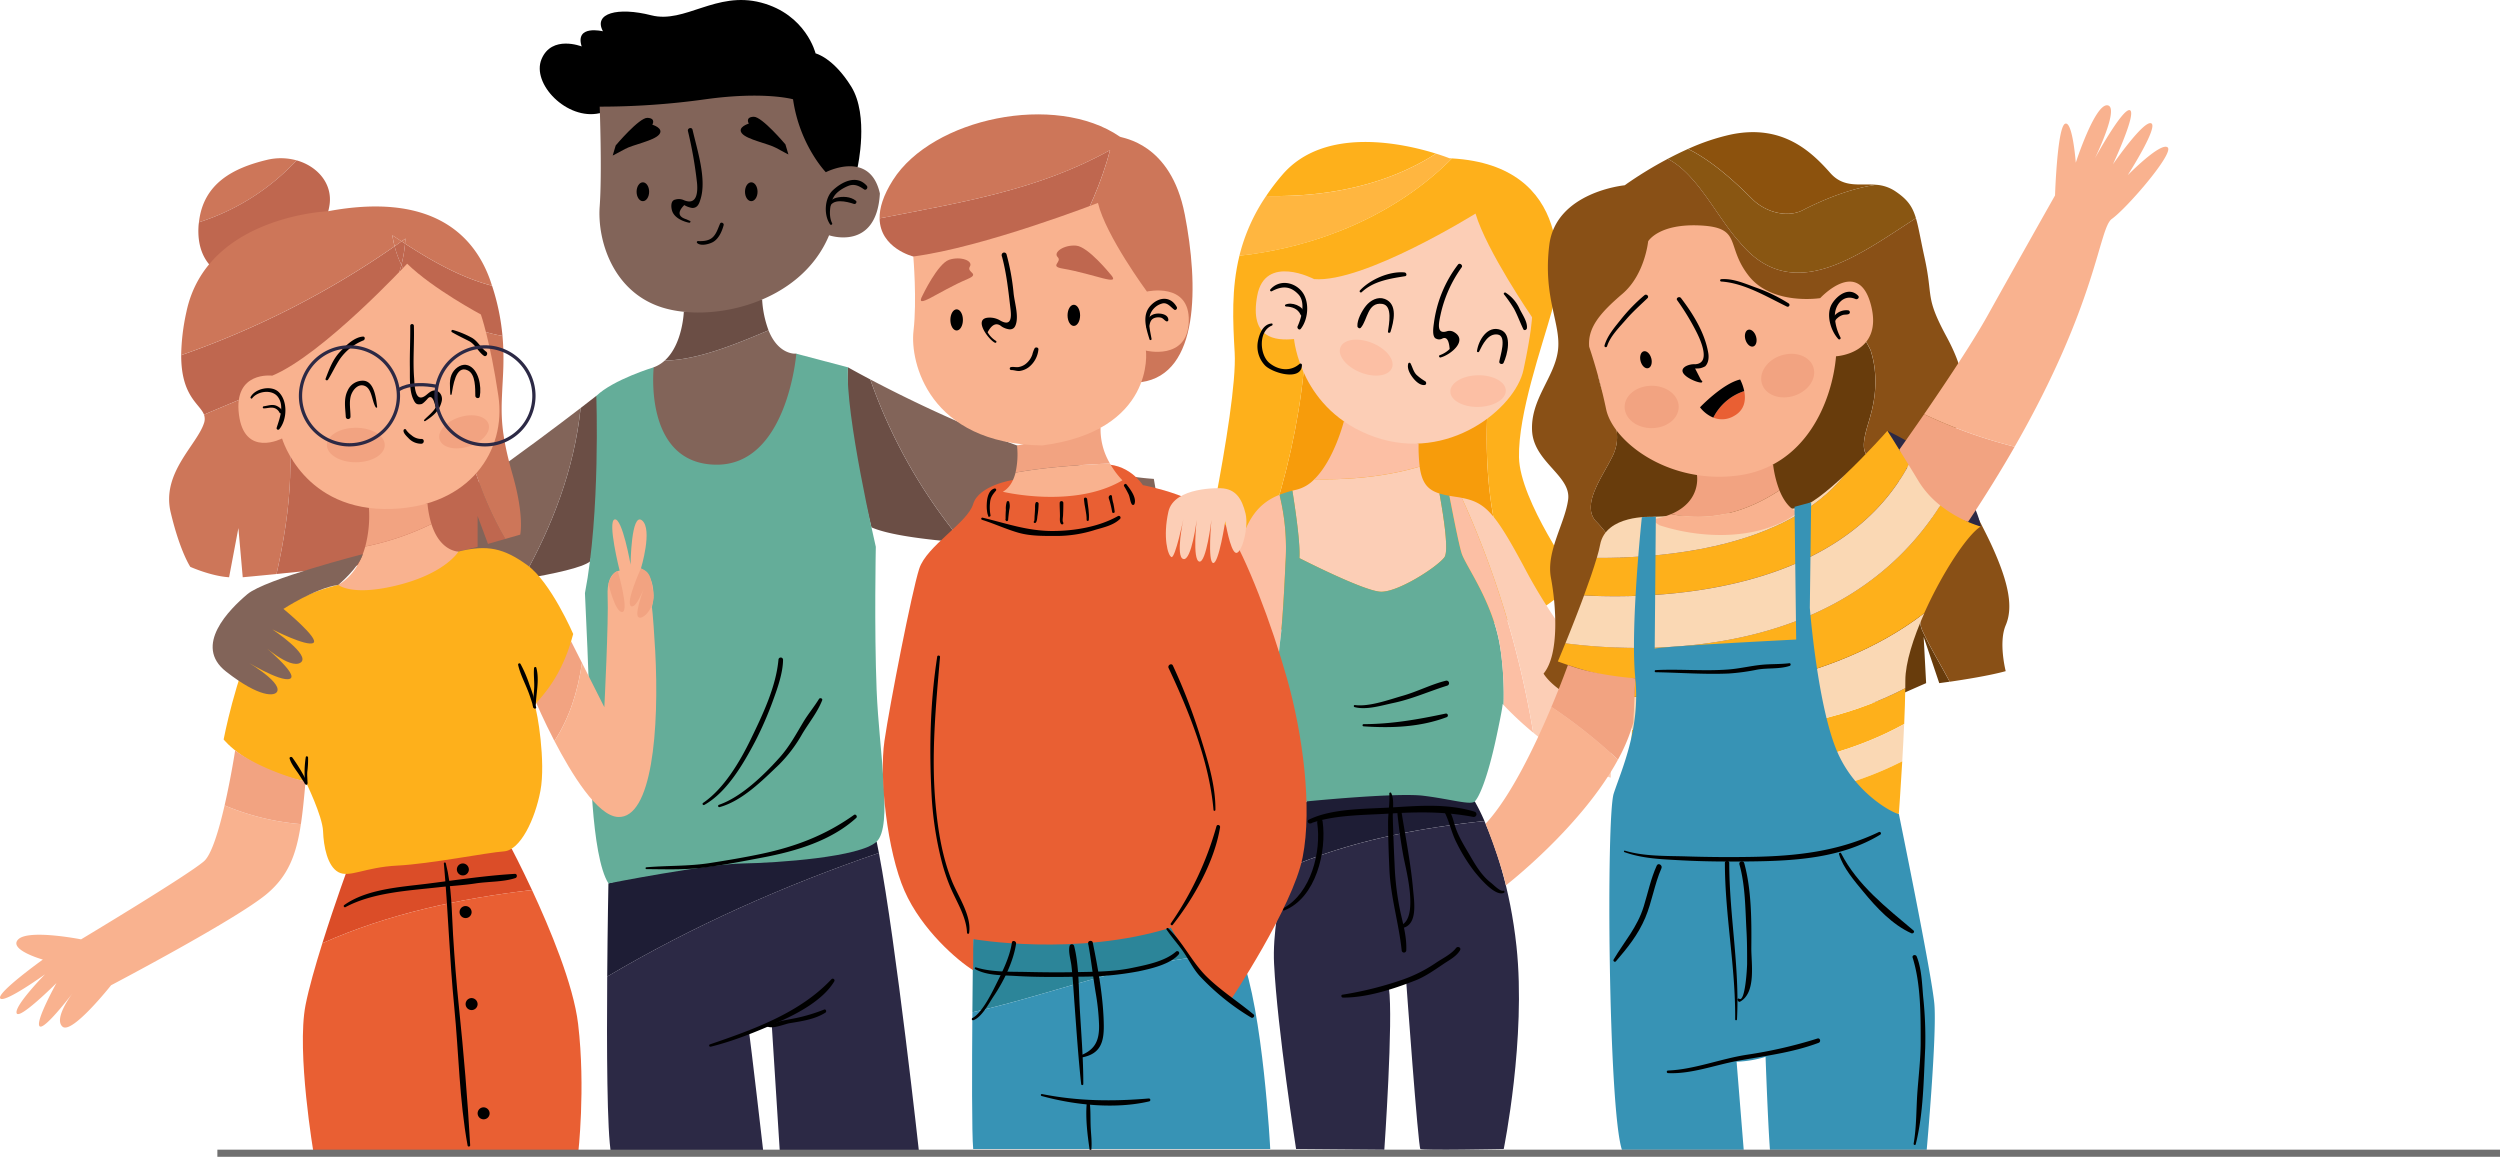 <svg xmlns="http://www.w3.org/2000/svg" width="1051.417" height="486.5" viewBox="0 0 1051.417 486.5">
  <g id="Groupe_497" data-name="Groupe 497" transform="translate(-868.583 -314)">
    <g id="a" transform="translate(840.894 264.074)">
      <path id="Tracé_578" data-name="Tracé 578" d="M533.571,156.342c-26.191-2.757-53.747,0-79.938-6.892,0,45.936-12.721,88.682-30.733,130.114,18.091,3.952,45.962,9.269,61.388,8.389,24.117-1.365,54.784-8.52,54.784-8.52L536.46,261.08l11.08,16.463.039-.026c-21.465-33.95-20.913-80.739-14.008-121.187Z" transform="translate(123.633 31.134)" fill="#f79c0b"/>
      <path id="Tracé_579" data-name="Tracé 579" d="M504.741,100.308c-13.26-4.149-46.763-11.855-64.578,8.835a95.325,95.325,0,0,0-6.853,8.967c25.469.551,50.754-4.516,71.444-17.815Z" transform="translate(126.89 14.228)" fill="#feb01b"/>
      <path id="Tracé_580" data-name="Tracé 580" d="M514.147,101.149c-.354-.026-.709-.053-1.09-.066,0,0-2.114-.853-5.632-1.943-20.69,13.3-45.975,18.366-71.444,17.815A77.851,77.851,0,0,0,424.73,142.1c33.4-3.715,66.1-17.447,89.4-40.934Z" transform="translate(124.206 15.396)" fill="#ffb640"/>
      <path id="Tracé_581" data-name="Tracé 581" d="M547.006,226.373c-.354-18.261,9.636-46.514,13.772-61.335,4.109-14.717,9.295-61.362-41.945-64.368-23.29,23.473-56.005,37.219-89.4,40.934-3.426,13.9-2.77,27.451-2,40.79,1.378,24.012-17.684,108.426-17.684,108.426s7.089,1.785,17.277,4.017c18-41.433,30.733-84.179,30.733-130.114,26.191,6.892,53.76,4.135,79.938,6.892-6.905,40.435-7.457,87.237,14.008,121.187.394-.21,13.3-6.932,19.075-15.413,0,0-23.421-32.729-23.775-51Z" transform="translate(119.519 15.874)" fill="#feb01b"/>
      <path id="Tracé_582" data-name="Tracé 582" d="M518.987,307.759s-49.756-10.476-70.761,0c0,0-4.555,12.511-8.415,28.291,26.348-11.5,54.771-16.975,83.273-20.021A80.754,80.754,0,0,0,518.987,307.759Z" transform="translate(128.923 79.201)" fill="#1e1d35"/>
      <path id="Tracé_583" data-name="Tracé 583" d="M524.346,312.95c-28.488,3.046-56.911,8.52-83.273,20.021-3.138,12.839-5.829,27.832-5.212,40.015,1.352,27.162,9.255,77.89,9.255,77.89l37.114.328s3.847-55.191,1.917-68.044l7.273-2.875s5.054,69.869,5.973,70.6,35.052,0,35.052,0,9.5-46.592,5.37-85.189c-2.665-24.852-9.177-42.969-13.483-52.749Z" transform="translate(127.66 82.281)" fill="#2c2945"/>
      <g id="Groupe_7" data-name="Groupe 7" transform="translate(543.493 227.124)">
        <path id="Tracé_584" data-name="Tracé 584" d="M450.969,204.7a15.635,15.635,0,0,1-7.523,4.411c-.6.131-1.168.276-1.746.42,1.523,9.57,3.361,22.738,2.954,28.357,0,0,26.874,13.785,34.107,14.126s23.775-10.332,26.874-14.467c1.877-2.508-.171-16.332-2.074-26.834-4.857-1.523-7.365-4.293-8.323-11.3-14.165,4.188-29.315,5.632-44.282,5.291Z" transform="translate(-413.978 -180.361)" fill="#fcceb6"/>
        <path id="Tracé_585" data-name="Tracé 585" d="M461.153,184.9s-4.057,16.135-12.393,24.327c14.966.341,30.116-1.1,44.282-5.291a68.123,68.123,0,0,1-.46-9.689Z" transform="translate(-411.77 -184.9)" fill="#fcbfa4"/>
        <path id="Tracé_586" data-name="Tracé 586" d="M445.4,237.145A93.59,93.59,0,0,0,442.9,208.42c-8.717,3.505-13.562,9.807-17.067,22.751-4.372,16.122-5.238,42.142-5.238,42.142s-1.011,34.094,20.008,37.494c.21-14.467,1.641-34.068,2.6-41.288,1.247-9.413,2.192-32.374,2.192-32.374Z" transform="translate(-420.584 -177.542)" fill="#fcbfa4"/>
        <path id="Tracé_587" data-name="Tracé 587" d="M531.161,274.534c-2.56-19.771-14.73-35.63-16.45-41.131-1.129-3.623-3.584-16.056-5.133-24.13a35.2,35.2,0,0,1-4.175-.971c1.9,10.5,3.952,24.327,2.074,26.834-3.1,4.135-19.64,14.822-26.874,14.467S446.5,235.477,446.5,235.477c.42-5.606-1.418-18.773-2.954-28.357a40.281,40.281,0,0,0-5.409,1.72,93.959,93.959,0,0,1,2.508,28.725s-.945,22.961-2.192,32.374c-.958,7.221-2.4,26.821-2.6,41.288.1.013.21.052.315.066,0,0,4.91,23.723,13.312,26.506,0,0,37.678-3.768,49.06-2.389s19.981,4.1,21.714,2.389,5.212-9.19,8.954-26.506c2.875-13.286,2.757-14.467,2.757-14.467s.158.171.42.459a138.317,138.317,0,0,0-1.195-22.725Z" transform="translate(-415.808 -177.949)" fill="#64ad99"/>
        <path id="Tracé_588" data-name="Tracé 588" d="M494.728,209.2c-.958-.144-1.864-.289-2.718-.446,1.549,8.074,3.991,20.506,5.133,24.13,1.72,5.514,13.9,21.36,16.45,41.131a138.24,138.24,0,0,1,1.195,22.725,136,136,0,0,0,12.459,11.619,394.08,394.08,0,0,0-30.024-98.738C496.434,209.459,495.607,209.328,494.728,209.2Z" transform="translate(-398.24 -177.439)" fill="#fcbfa4"/>
        <path id="Tracé_589" data-name="Tracé 589" d="M558.612,290.92s-21.36-24.117-35.486-50.649c-13.1-24.6-17.014-28.908-27.136-30.851a394.623,394.623,0,0,1,30.024,98.738c8.31,6.866,19.916,14.887,32.611,18.944V290.92Z" transform="translate(-396.995 -177.229)" fill="#fcceb6"/>
      </g>
      <path id="Tracé_590" data-name="Tracé 590" d="M454.518,145.909s-20.677-10.857-23.946,7.063,7.575,18.892,15.5,18.143c0,0,2.586,30.09,33.766,41.118s59.261-12.065,62.714-28.081,3.623-22.226,3.623-22.226S527.052,134.015,522.4,118.34c0,0-47.039,29.289-67.886,27.569Z" transform="translate(125.846 21.402)" fill="#fcceb6"/>
      <path id="Tracé_591" data-name="Tracé 591" d="M435.307,144.05c4.254-2.271,7.733-2.284,11.146,1.3,3.138,3.3,1.352,9.781-.315,13.457-.368.814.7,1.864,1.352,1.037,3.256-4.162,3.768-11.724.315-15.833-3.335-3.965-9.465-4.884-13.1-.748a.5.5,0,0,0,.6.788Z" transform="translate(127.282 28.355)"/>
      <path id="Tracé_592" data-name="Tracé 592" d="M439.765,148.406c2.573.079,5.028.945,6.131,3.453.433.985,1.759.223,1.6-.683-.525-3.059-5.369-4.792-7.956-3.584-.407.2-.184.8.223.814h0Z" transform="translate(128.772 30.432)"/>
      <path id="Tracé_593" data-name="Tracé 593" d="M478.867,166.487c-.6,2.061.683,4.319,1.917,5.934,1.1,1.444,3.059,3.348,5,3.072.8-.118.761-1.221.21-1.575a21.453,21.453,0,0,1-3.65-2.691c-1.326-1.339-1.694-3.282-2.547-4.857a.516.516,0,0,0-.932.118Z" transform="translate(141.093 36.349)"/>
      <path id="Tracé_594" data-name="Tracé 594" d="M476.432,159.689c1.4-4.359,3.2-11.75-2.363-13.9-2.993-1.155-6.092.617-7.93,2.875-1.641,2.035-3.781,5.881-3.6,8.586.053.683.945,1.221,1.47.6,2.823-3.282,2.77-10.831,8.94-9.991,4.582.617,2.8,8.7,2.442,11.671-.079.617.866.683,1.037.144h0Z" transform="translate(136.031 29.874)"/>
      <path id="Tracé_595" data-name="Tracé 595" d="M501.721,164.86c1.484-2.98,3.755-7.877,7.9-7.194,3.938.643.893,9.229.6,11.435-.118.945,1.392,1.326,1.8.486,1.589-3.348,3.768-11.973-1.195-13.877-5.54-2.127-9.374,4.359-9.991,8.914-.066.473.683.643.88.236Z" transform="translate(148.014 32.962)"/>
      <path id="Tracé_596" data-name="Tracé 596" d="M489.949,173.828c4.28-1.129,11.868-7.352,5.33-10.831a3.653,3.653,0,0,0-2.573-.223c-4.91,1.667-3.387-4.057-2.718-7.26a53.564,53.564,0,0,1,8.809-19.6c.643-.893-.84-2.035-1.523-1.182a51.633,51.633,0,0,0-10.148,24.576c-.171,1.3-1.024,6.026,1.024,6.656a2.657,2.657,0,0,0,2.508-.092q2.639-1.26,3.085,4.4a11.323,11.323,0,0,1-4.2,2.613c-.551.249-.158,1.1.407.958h0Z" transform="translate(143.625 26.436)"/>
      <path id="Tracé_597" data-name="Tracé 597" d="M464.131,145.512c4.949-4.647,11.8-5.685,18.222-6.709.958-.158.617-1.51-.21-1.589-6.354-.591-14.454,2.941-18.747,7.562a.52.52,0,0,0,.735.735h0Z" transform="translate(136.255 27.286)"/>
      <path id="Tracé_598" data-name="Tracé 598" d="M509.511,144.4a57.21,57.21,0,0,1,4.254,6.118c1.457,2.757,2.521,5.7,3.86,8.507.381.814,1.457.315,1.536-.42.276-2.731-2.009-5.842-3.138-8.231a15.6,15.6,0,0,0-5.816-6.682c-.42-.249-1.011.276-.7.7h0Z" transform="translate(150.7 29.314)"/>
      <path id="Tracé_599" data-name="Tracé 599" d="M436.45,153.564c-3.676.354-5.186,4.49-5.776,7.693a11.652,11.652,0,0,0,2.783,9.676c2.77,3.3,15.636,7.207,15.78.079a.622.622,0,0,0-1.05-.433c-3.742,3.3-8.822,2.678-12.616-.394-4.162-3.361-4.739-13.43,1-15.728.446-.171.433-.958-.118-.906h0Z" transform="translate(126.008 32.416)"/>
      <path id="Tracé_600" data-name="Tracé 600" d="M461.7,279.105c5.054,1.326,11.369-.7,16.345-1.746,7.929-1.667,15.019-4.923,22.646-7.286a1.077,1.077,0,0,0-.578-2.074c-6.118,1.5-12,4.582-18.143,6.328-5.776,1.654-14.126,4.726-20.165,3.912-.5-.066-.578.735-.118.853h0Z" transform="translate(135.67 68.208)"/>
      <path id="Tracé_601" data-name="Tracé 601" d="M464.617,283.892c11.815.8,23.723.354,34.895-3.833a.79.79,0,0,0-.42-1.523c-11.605,2.455-22.515,4.4-34.475,4.437a.46.46,0,0,0,0,.919h0Z" transform="translate(136.543 71.508)"/>
      <path id="Tracé_602" data-name="Tracé 602" d="M458.006,374.579c10.174.039,20.966-3.518,30.379-7.155,4.254-1.641,8.218-4.477,11.973-7,2.468-1.654,5.383-3.138,6.945-5.737.656-1.09-.932-1.917-1.667-.971-2,2.6-5.566,4.293-8.245,6.092a60.5,60.5,0,0,1-14.008,7.142,147.608,147.608,0,0,1-25.548,6.407c-.7.105-.512,1.195.158,1.195h0Z" transform="translate(134.424 94.906)"/>
      <path id="Tracé_603" data-name="Tracé 603" d="M447.75,313.274a.178.178,0,0,0,0-.354.178.178,0,0,0,0,.354Z" transform="translate(131.355 82.272)"/>
      <path id="Tracé_604" data-name="Tracé 604" d="M447.829,313.785a3,3,0,0,0-.341.026c.079.565.158,1.116.223,1.68,10.056-3.676,22.646-3.479,33.241-4.148,12.157-.775,23.237-.867,35.263,1.392a1.138,1.138,0,0,0,.6-2.192c-11.8-3.584-23.775-2.442-35.866-1.733-10.384.6-24.392.381-33.9,5.12-.919.459-.236,1.733.656,1.562l.341-.066c.932-.171.709-1.707-.223-1.641h0Z" transform="translate(131.053 80.751)"/>
      <path id="Tracé_605" data-name="Tracé 605" d="M472.885,304.233c.249,4.017-.551,8.389-.525,12.459.039,6.538.263,13.076.565,19.614.538,11.54,3.938,22.436,5.159,33.858a.965.965,0,0,0,1.93,0c.21-5.212-1.077-10.109-2.258-15.163a117.522,117.522,0,0,1-2.665-21.2c-.328-6.512-.551-13.05-.748-19.561-.092-3.164.735-7.286-.67-10.227a.425.425,0,0,0-.788.21h0Z" transform="translate(139.105 79.42)"/>
      <path id="Tracé_606" data-name="Tracé 606" d="M477.133,358.966c7.037-1.129,5.238-11.317,4.792-16.424-.932-10.66-3.072-21.4-4.766-31.967-.158-1.011-1.9-.775-1.8.249.63,5.987,1.431,11.986,2.521,17.907.985,5.369,6.617,25.823-1.076,29.04a.62.62,0,0,0,.328,1.195Z" transform="translate(140.043 81.335)"/>
      <path id="Tracé_607" data-name="Tracé 607" d="M515.1,343.516c-1.352.315-4.188-2.665-5.186-3.426-3.6-2.744-6.236-7.037-8.468-10.9-2.3-3.991-4.779-7.772-6.315-12.157-.893-2.573-1.352-5.619-3.111-7.759-.735-.893-2.009.249-1.536,1.182,2.087,4.1,2.914,8.77,5.068,12.905a71.525,71.525,0,0,0,7.47,12.052c1.641,2.009,8.73,10.831,12.446,8.953.5-.249.144-.985-.368-.866h0Z" transform="translate(144.743 81.031)"/>
      <path id="Tracé_608" data-name="Tracé 608" d="M439.222,350.754c13.417-5.251,17.973-24.865,16.161-37.56-.21-1.5-2.494-.866-2.271.63,1.838,12.183-2.6,29.736-14.284,36-.5.276-.158,1.155.394.932Z" transform="translate(128.54 82.09)"/>
      <path id="Tracé_609" data-name="Tracé 609" d="M478.814,170.663c-1.378,3.413-7.339,4.227-13.312,1.812s-9.7-7.129-8.323-10.542,7.339-4.227,13.312-1.812,9.7,7.129,8.336,10.542Z" transform="translate(134.267 34.037)" fill="#fcbfa4"/>
      <path id="Tracé_610" data-name="Tracé 610" d="M515.639,176.561c.079,3.676-5.081,6.774-11.527,6.905s-11.724-2.744-11.8-6.42,5.081-6.774,11.527-6.905S515.56,172.885,515.639,176.561Z" transform="translate(145.346 37.605)" fill="#fcbfa4"/>
      <path id="Tracé_611" data-name="Tracé 611" d="M334.273,120.207s4.91-21.635-2.678-33.871S316.6,72.381,316.6,72.381s-3.965-16.371-22.909-21.36-32.046,8.953-46.172,5.343-24.471-.866-20.336,6.722c0,0-11.894-2.928-8.953,6.38,0,0-12.577-5-16.883,5.343s10.673,25.784,24.366,22.738,95.548,28.081,95.548,28.081l13.01-5.409Z" transform="translate(54.09 0)"/>
      <path id="Tracé_612" data-name="Tracé 612" d="M299.377,167.59c-1.838,22.9,9.886,67.3,9.886,67.3,6.84,3.072,21.53,5.094,38.492,6.446a220.981,220.981,0,0,1-38.991-68.648C302.829,169.559,299.377,167.59,299.377,167.59Z" transform="translate(84.93 36.809)" fill="#6b4e45"/>
      <path id="Tracé_613" data-name="Tracé 613" d="M430.792,242.717l-5.054-29.407c-41.577-2.888-97.359-30.287-119.257-41.84a221.13,221.13,0,0,0,38.991,68.648C382.677,243.072,430.792,242.717,430.792,242.717Z" transform="translate(87.214 38.023)" fill="#826459"/>
      <path id="Tracé_614" data-name="Tracé 614" d="M144.639,242.08l-3.059,19.246s40.842-3.833,70.184-8.73c12.538-22.161,21.832-46.33,24.471-71.956-17.487,13.43-65.484,49.507-91.609,61.44Z" transform="translate(35.628 40.891)" fill="#826459"/>
      <path id="Tracé_615" data-name="Tracé 615" d="M226.122,176.74s-2.442,1.917-6.59,5.107c-2.652,25.626-11.934,49.782-24.471,71.956,13.85-2.311,25.141-4.871,28.37-7.365,0,0,18.235-61.769,2.7-69.7Z" transform="translate(52.358 39.671)" fill="#6b4e45"/>
      <path id="Tracé_616" data-name="Tracé 616" d="M335.809,320.922c-.092-.473-.2-.945-.289-1.392-60.64,1.378-112.8,17.579-112.8,17.579s-.354,17.671-.512,39.2c36.142-21.373,74.661-38.426,114.269-51.988-.223-1.182-.446-2.324-.67-3.4Z" transform="translate(60.852 84.34)" fill="#1e1d35"/>
      <path id="Tracé_617" data-name="Tracé 617" d="M222.23,375.161c-.223,29.3-.118,65.746,1.667,74.621H287.99s-5.514-48.01-6.2-51.8l9.649-2.416,3.44,54.207h58.578S343.68,360.759,336.5,323.16c-39.608,13.562-78.126,30.615-114.269,51.988Z" transform="translate(60.831 85.475)" fill="#2c2945"/>
      <path id="Tracé_618" data-name="Tracé 618" d="M244,168.951s-16.949,5.133-24.143,12.026c0,0,1.772,49.074-4.779,82.944,0,0,2.061,42.824,2.061,55.585s.459,54.784,7.811,66.508c0,0,41.459-8.153,56.281-8.389s49.625-2.639,56.517-9.19,1.037-37.56,0-63.751-.341-60.233-.341-60.233S324.32,188.3,325.7,168.964l-21.714-5.724L244,168.964Z" transform="translate(58.621 35.448)" fill="#64ad99"/>
      <path id="Tracé_619" data-name="Tracé 619" d="M237.165,171.291s-4.464,40.278,25.863,40.96,34.107-46.684,34.107-46.684-7.431.84-11.684-9.807c-13.863,5.855-29.762,12.472-43.678,12.721A14.246,14.246,0,0,1,237.165,171.291Z" transform="translate(65.458 33.108)" fill="#826459"/>
      <path id="Tracé_620" data-name="Tracé 620" d="M248.668,151.019s-.46,13.745-8.048,20.546c13.929-.249,29.827-6.866,43.678-12.721a43.97,43.97,0,0,1-2.691-12.984l-32.952,5.159Z" transform="translate(66.611 30.011)" fill="#6b4e45"/>
      <path id="Tracé_621" data-name="Tracé 621" d="M219.825,85.193s1.037,27.793,0,41.984,5.514,35.893,26.191,42.444,58.237-1.378,70.289-30.326c0,0,19.981,6.892,21.36-17.579-4.135-18.6-22.738-8.953-22.738-8.953S303.9,101.393,301.141,82.094c0,0-12.065-3.44-36.864,0A319.765,319.765,0,0,1,219.825,85.193Z" transform="translate(60.073 9.585)" fill="#826459"/>
      <path id="Tracé_622" data-name="Tracé 622" d="M251.078,129.835c1.536,1.378,4.871.486,6.472-.341,2.534-1.313,3.965-4.582,4.647-7.194.223-.866-1.1-1.5-1.5-.63-.853,1.877-1.352,3.794-2.744,5.369-1.628,1.864-4.227,2.074-6.551,1.956a.485.485,0,0,0-.341.827h0Z" transform="translate(69.833 22.314)"/>
      <path id="Tracé_623" data-name="Tracé 623" d="M250.574,129.995c-.512-.223-1.024-.459-1.536-.683q-5.179-1.615-.84-5.973a9.008,9.008,0,0,0,3.374,1.221c2.3,0,2.914-1.93,3.479-3.768,2.626-8.494-1.484-20.808-3.374-29.119-.289-1.273-2.232-.735-1.943.538a175.973,175.973,0,0,1,3.807,21.662c.407,4.07.026,9.951-5.829,7.273a4.966,4.966,0,0,0-3.2-.131c-2.219.341-1.864,3.387-1.444,4.726.906,2.928,4.516,4.5,7.181,5.028.446.092.8-.578.328-.788h0Z" transform="translate(67.278 12.832)"/>
      <path id="Tracé_624" data-name="Tracé 624" d="M294.908,125.783c-1.628-3.033-.958-8.4.748-11.225,1.221-2.009,3.794-3.545,5.908-4.424,2.6-1.09,4.621-.079,6.735,1.392.945.656,1.851-.735,1.168-1.51-4.267-4.818-10.476-1.68-14.323,1.956-3.505,3.321-3.82,10.45-1.09,14.3a.5.5,0,0,0,.853-.5h0Z" transform="translate(82.756 18.029)"/>
      <path id="Tracé_625" data-name="Tracé 625" d="M293.558,117.99c1.011-4.726,7.483-3.02,10.45-2.022.735.249,1.418-.84.788-1.352-2.271-1.8-5.606-1.93-8.323-1.221-1.917.5-4.254,2.429-3.925,4.595.079.525.919.486,1.024,0h0Z" transform="translate(82.845 19.73)"/>
      <path id="Tracé_626" data-name="Tracé 626" d="M234.846,333.813c8.218.053,16.043.368,24.248-.67,8.271-1.037,16.489-2.665,24.681-4.214,13.772-2.6,28.751-7,39.332-16.66.656-.6-.223-1.785-.958-1.247-11.934,8.52-24.511,13.312-38.807,16.345-7.247,1.536-14.612,2.77-21.937,3.912-8.914,1.378-17.644,1-26.545,1.759a.388.388,0,0,0,0,.775h0Z" transform="translate(64.692 81.636)"/>
      <path id="Tracé_627" data-name="Tracé 627" d="M258.369,319.4c9.531-2.6,18.156-11.343,25.1-17.986a59.308,59.308,0,0,0,9.6-12.721c2.809-4.713,6.42-9.1,8.428-14.2.315-.8-.919-1.247-1.339-.565-2.061,3.348-4.569,6.328-6.59,9.7-3.151,5.264-5.855,10.332-10,14.953-6.564,7.339-16.069,16.581-25.469,19.85a.5.5,0,0,0,.263.971h0Z" transform="translate(71.968 69.967)"/>
      <path id="Tracé_628" data-name="Tracé 628" d="M253.494,322.555c9.531-5.33,16.41-17.277,21.347-26.624a146.744,146.744,0,0,0,7.641-17.566c1.851-5.041,4.1-11.5,4.122-16.883a.966.966,0,0,0-1.93,0c-1.037,11.474-6.682,23.224-11.619,33.411-4.556,9.4-11.277,20.808-20.06,26.808a.494.494,0,0,0,.5.853h0Z" transform="translate(70.41 65.89)"/>
      <path id="Tracé_629" data-name="Tracé 629" d="M255.49,392.075c9.978-2.494,19.469-6.393,28.856-10.542,7.969-3.518,18.55-9.19,23.158-16.975a.749.749,0,0,0-1.168-.906C293,377.91,273.279,384.894,255.215,391.077a.505.505,0,0,0,.276.971h0Z" transform="translate(71.065 98.074)"/>
      <path id="Tracé_630" data-name="Tracé 630" d="M273.348,380.3c2.206,1.549,7.378-.84,9.7-1.221,5.107-.84,10.555-1.615,15.006-4.424.656-.407.236-1.615-.551-1.3a71.236,71.236,0,0,1-11.815,3.571c-2.035.407-4.083.775-6.118,1.208-1.812.381-3.952,1.746-5.881,1.313a.477.477,0,0,0-.368.866h0Z" transform="translate(76.773 101.161)"/>
      <path id="Tracé_631" data-name="Tracé 631" d="M271.628,112.295c0,2.192-1.182,3.965-2.639,3.965s-2.639-1.772-2.639-3.965,1.182-3.965,2.639-3.965S271.628,110.1,271.628,112.295Z" transform="translate(74.66 18.271)"/>
      <path id="Tracé_632" data-name="Tracé 632" d="M236.9,112.295c0,2.192-1.182,3.965-2.639,3.965s-2.639-1.772-2.639-3.965,1.182-3.965,2.639-3.965S236.9,110.1,236.9,112.295Z" transform="translate(63.795 18.271)"/>
      <path id="Tracé_633" data-name="Tracé 633" d="M283.771,98.936S273.9,87.212,270.446,87.33c-3.755.131-2.061,2.875-2.061,2.875s-5.054,1.5-2.875,4.135,11.028,4.254,14.362,6.092,5.173,2.757,5.173,2.757l-1.26-4.254Z" transform="translate(74.226 11.701)"/>
      <path id="Tracé_634" data-name="Tracé 634" d="M225.23,99.286S235.1,87.562,238.555,87.68c3.755.131,2.074,2.875,2.074,2.875s5.054,1.5,2.875,4.135-11.028,4.254-14.362,6.092-5.173,2.757-5.173,2.757Z" transform="translate(61.402 11.81)"/>
      <path id="Tracé_635" data-name="Tracé 635" d="M309.473,126.712c.171,12.6,14.179,16.056,14.179,16.056s18.471,14.533,39.831,28.37c20.047-20.493,35.67-45.923,42.93-73.138-30.077,16.844-63.318,22.134-96.952,28.712Z" transform="translate(88.146 15.039)" fill="#bf674f"/>
      <path id="Tracé_636" data-name="Tracé 636" d="M437.773,128.464c-5.855-29.985-26.243-31.836-27.228-32.506-27.228-18.721-78.914-7.811-95.443,18.209-4.175,6.577-5.7,11.868-5.632,16.135,33.635-6.577,66.862-11.868,96.952-28.712-7.26,27.215-22.883,52.644-42.93,73.138,20.651,13.378,44.006,26.1,56.045,24.445,24.471-3.387,24.1-40.724,18.248-70.7Z" transform="translate(88.149 11.462)" fill="#cd7659"/>
      <path id="Tracé_637" data-name="Tracé 637" d="M452.159,361.154c-.42-1.05-.84-2.022-1.287-2.928-10.332-21.018-13.1-19.3-13.1-19.3l-98.239,13.443s-.21,15.006-.341,32.886c37.179-8.3,75.474-24.957,112.982-24.1Z" transform="translate(97.446 90.398)" fill="#2c8599"/>
      <path id="Tracé_638" data-name="Tracé 638" d="M339.222,379.948c-.184,23.171-.263,51.161.341,57.515H464.492s-2.967-58.2-12.288-81.605c-37.508-.866-75.8,15.806-112.982,24.1Z" transform="translate(97.415 95.694)" fill="#3793b5"/>
      <path id="Tracé_639" data-name="Tracé 639" d="M365.244,205.24s-14.375,2.206-16.739,10.122-19.587,17.579-22.7,27.228-12.341,56.859-14.612,72.363,1.168,46.513,8.415,63.055,22.646,29.631,28.9,33.425V398.344s43.468,7.575,83.089-4.818c0,0,11.028,19.981,24.812,31.009,0,0,26.532-39.621,30.668-60.653s0-51.87-6.551-75.041-16.883-50.386-25.154-63.488-35.5-17.92-35.5-17.92-6.2-9.978-18.261-8.612-36.365,6.407-36.365,6.407Z" transform="translate(88.472 46.538)" fill="#e95f33"/>
      <path id="Tracé_640" data-name="Tracé 640" d="M394.009,198.41c-13.417.643-26.729,1.5-39.713,3.833-.827,3.256-2.4,6.38-5.356,8.048,0,0,29.972,7.234,50.308-4.818a34.446,34.446,0,0,1-5.238-7.05Z" transform="translate(100.496 46.45)" fill="#f9b28f"/>
      <path id="Tracé_641" data-name="Tracé 641" d="M388.8,186.963l-35.158,7.444a34.979,34.979,0,0,1-.63,11.408c13-2.337,26.309-3.177,39.713-3.833a28.141,28.141,0,0,1-3.938-15.032Z" transform="translate(101.77 42.865)" fill="#f2a381"/>
      <path id="Tracé_642" data-name="Tracé 642" d="M320.292,137.471s1.589,18.432.079,31.35,6.315,47.367,54.049,48.115c47.708-6.144,43.835-39.91,43.665-39.91s17.579,4.437,18.065-12.275-17.605-12.538-17.605-12.538-17.29-23.447-20.6-37.284c0,0-48.023,18.668-77.641,22.528Z" transform="translate(91.505 20.335)" fill="#f9b28f"/>
      <path id="Tracé_643" data-name="Tracé 643" d="M361.433,401.226c14.008,3.86,31.062,5.606,45.306,2.258a.625.625,0,0,0-.171-1.221c-15.137,1.3-29.906,1.155-44.912-1.851a.422.422,0,0,0-.223.814Z" transform="translate(104.309 109.639)"/>
      <path id="Tracé_644" data-name="Tracé 644" d="M377.8,422.975c.328-3.2-.144-6.433-.276-9.649s0-6.433-.328-9.649a.676.676,0,0,0-1.352,0c-.512,6.341.328,13.115,1.247,19.39.066.446.683.276.722-.092h0Z" transform="translate(108.865 110.458)"/>
      <path id="Tracé_645" data-name="Tracé 645" d="M376.149,411.241c.026-10.91-.945-21.911-1.536-32.808-.446-8.1-.315-17.448-2.337-25.338a.974.974,0,0,0-1.877.512c.013.066.039.144.053.21a.916.916,0,0,0,1.759,0c.013-.066.039-.144.053-.21a.974.974,0,0,0-1.877-.512c-.643,2.508.512,5.973.788,8.533.617,5.553.919,11.225,1.339,16.8.814,10.962,1.549,21.885,2.731,32.808.066.551.893.591.893,0h0Z" transform="translate(107.145 94.623)"/>
      <path id="Tracé_646" data-name="Tracé 646" d="M374.474,400.35c7.785-1.483,9.229-6.459,9.137-13.588-.158-11.4-2.376-23.6-4.634-34.724-.223-1.09-2.048-.853-1.943.263.013.158.026.3.039.459a.953.953,0,0,0,1.9,0c0-.158.026-.3.039-.459-.643.092-1.3.171-1.943.263,1.234,6.774,2,13.693,3.111,20.506a96.118,96.118,0,0,1,1.444,13.693c.118,6.21-1.5,10.161-7.4,12.59a.518.518,0,0,0,.276,1h0Z" transform="translate(108.295 94.288)"/>
      <path id="Tracé_647" data-name="Tracé 647" d="M340.157,362.212c4.884,2.731,11.3,2.521,16.752,2.849,9.177.551,18.419.473,27.622.3a129.173,129.173,0,0,0,24.34-2.245c4.989-1.05,13.391-2.954,16.844-7.116a.817.817,0,0,0-1.155-1.155c-4.661,4.122-12.616,5.619-18.537,6.853-7.851,1.641-16.017,1.6-24,1.772-6.7.144-13.391.066-20.086-.079-6.932-.158-14.809.171-21.452-1.93a.42.42,0,0,0-.328.761h0Z" transform="translate(97.687 95.313)"/>
      <path id="Tracé_648" data-name="Tracé 648" d="M339.649,384.7c3.584-1.26,6.656-7.312,8.586-10.161,4.175-6.157,8.284-14.572,9.387-22.016.171-1.155-1.6-1.654-1.759-.486-.919,6.288-4.1,12.446-6.905,18.091-1.838,3.689-5.829,11.632-9.689,13.653a.5.5,0,0,0,.381.919h0Z" transform="translate(97.395 94.301)"/>
      <path id="Tracé_649" data-name="Tracé 649" d="M401.417,347.857c2.416,3.6,5.4,6.735,7.759,10.4,1.969,3.059,3.728,6.446,6.17,9.15a100.03,100.03,0,0,0,21.648,17.474c.8.486,1.746-.7,1.011-1.313-6.5-5.422-13.68-9.951-19.732-15.9-6.183-6.092-9.794-14.231-16.148-20.349-.354-.341-1,.105-.709.551h0Z" transform="translate(116.89 92.995)"/>
      <path id="Tracé_650" data-name="Tracé 650" d="M342.035,376.653c1.129-7.326-4.674-15.465-7.273-22-4.017-10.083-5.79-20.966-6.8-31.718-1.969-20.926.053-41.577,1.838-62.412.053-.67-1.077-.827-1.182-.158-2.967,19.089-3.413,38.623-2.389,57.9a143.933,143.933,0,0,0,4.175,27.884,79.108,79.108,0,0,0,3.768,11.29c2.56,6.026,6.722,12.354,6.971,19.089.013.473.788.63.866.118h0Z" transform="translate(93.236 65.696)"/>
      <path id="Tracé_651" data-name="Tracé 651" d="M403.57,356.234c8.94-11.343,17.552-26.611,19.929-41.039.158-.985-1.247-1.418-1.523-.42a135.68,135.68,0,0,1-19.207,40.842c-.328.473.433,1.063.8.617Z" transform="translate(117.311 82.675)"/>
      <path id="Tracé_652" data-name="Tracé 652" d="M421.765,323.973c.118-10.174-3.177-20.7-6.183-30.313a239.928,239.928,0,0,0-11.7-30.392c-.565-1.208-2.363-.158-1.8,1.05,8.586,18.248,17.119,39.4,18.878,59.655a.4.4,0,0,0,.8,0Z" transform="translate(117.088 66.572)"/>
      <path id="Tracé_653" data-name="Tracé 653" d="M342.36,216.846c5.146,1.615,10.043,3.912,15.229,5.409,5.369,1.549,11.3,1.365,16.817,1.378a53.8,53.8,0,0,0,15.583-2.573c3.623-1.063,7.68-1.917,10.437-4.608a.748.748,0,0,0-.906-1.168c-8.048,4.556-18.445,6.262-27.53,6.262-10.555,0-19.325-3.177-29.394-5.606a.464.464,0,0,0-.249.893h0Z" transform="translate(98.333 51.697)"/>
      <path id="Tracé_654" data-name="Tracé 654" d="M349.783,218.223a1.171,1.171,0,0,0,.236.5c.328.381.866.053.906-.368.105-1.4.276-2.8.46-4.188a6.245,6.245,0,0,0-.039-3.44.572.572,0,0,0-.985,0,9.143,9.143,0,0,0-.394,3.44,40.549,40.549,0,0,0-.1,4.188c.3-.118.6-.249.906-.368a1.347,1.347,0,0,0-.5-.236.4.4,0,0,0-.486.486h0Z" transform="translate(100.756 50.215)"/>
      <path id="Tracé_655" data-name="Tracé 655" d="M359.394,219.575c.866-.131.919-2.324,1.011-2.9a34.333,34.333,0,0,0,.5-5.186.716.716,0,0,0-.354-.617c-1.392-.775-1.116,2.127-1.142,2.718-.053,1.077-.131,2.153-.21,3.23-.026.354,0,1.89-.223,2.061-.368.289.053.748.407.7h0Z" transform="translate(103.591 50.307)"/>
      <path id="Tracé_656" data-name="Tracé 656" d="M367.752,219.253a.992.992,0,0,0-.144.46l1.024-.276c-.433-.761-.092-2.1-.052-2.941.079-1.746.131-3.531.118-5.278a.768.768,0,0,0-1.536,0c-.026,1.838.118,3.689.118,5.527,0,1.024-.236,2.363.407,3.256.289.407,1.063.315,1.024-.276a1.11,1.11,0,0,0-.144-.46.467.467,0,0,0-.8,0h0Z" transform="translate(106.195 50.223)"/>
      <path id="Tracé_657" data-name="Tracé 657" d="M376.991,218.705c.249-2.9-.354-5.855-.709-8.73-.105-.84-1.4-.893-1.352,0,.184,2.941,1.182,5.75,1.129,8.73,0,.617.893.591.945,0h0Z" transform="translate(108.626 49.865)"/>
      <path id="Tracé_658" data-name="Tracé 658" d="M385.38,215.506c-.118-1.142-.315-2.258-.538-3.387a15.445,15.445,0,0,1-.6-3.046.552.552,0,0,0-.827-.473c-.985.7-.394,1.51-.131,2.494a45.087,45.087,0,0,1,1.037,4.569c.092.6,1.129.46,1.063-.144h0Z" transform="translate(111.108 49.611)"/>
      <path id="Tracé_659" data-name="Tracé 659" d="M387.82,205.924a32.894,32.894,0,0,1,1.877,3.4c.617,1.326.6,2.954,1.352,4.175a.631.631,0,0,0,1.142-.144c.971-2.652-1.851-6.262-3.361-8.205-.446-.578-1.378.171-1.011.775h0Z" transform="translate(112.633 48.493)"/>
      <path id="Tracé_660" data-name="Tracé 660" d="M345.023,218.24s.092-.039.131-.052a.494.494,0,0,0,.223-.538,17.519,17.519,0,0,1-.2-5.173c.158-2.258,1.05-3.453,2.442-5.094a.578.578,0,0,0-.565-.958c-2.035.512-2.809,2.914-3.1,4.766a20.68,20.68,0,0,0-.158,3.492c0,.263.276,3.348.67,2.875a.446.446,0,0,0,.538.7h0Z" transform="translate(98.887 48.951)"/>
      <path id="Tracé_661" data-name="Tracé 661" d="M397.21,162.47c-.6-3.348-1.523-6.761-.6-10.135a7.391,7.391,0,0,1,5.461-4.8c1.956-.223,3.256,1.628,4.647,2.665.683.5,1.47-.446,1.1-1.1-2.665-4.752-7.575-4.227-10.949-.656-3.833,4.057-1.943,9.623-.512,14.27a.443.443,0,0,0,.853-.236Z" transform="translate(114.782 29.943)"/>
      <path id="Tracé_662" data-name="Tracé 662" d="M395.128,156.342l.1.066a.379.379,0,0,0,.512-.131c.853-1.6.591-3.3,2.626-4.057a4.842,4.842,0,0,1,2.56-.158c1.037.21,1.457,1.09,2.324,1.536a.614.614,0,0,0,.919-.525c-.013-2.534-3.65-2.967-5.488-2.573a4.553,4.553,0,0,0-2.7,1.589c-.21.315-1.326,3.768-.775,3.65a.332.332,0,0,0-.079.6h0Z" transform="translate(114.895 31.423)"/>
      <path id="Tracé_663" data-name="Tracé 663" d="M351.8,170.748c1.326-.039,2.494.6,3.82.328a8.252,8.252,0,0,0,3.571-1.562,10.776,10.776,0,0,0,4.03-7.444c.092-.88-1.208-1.142-1.615-.433a11.6,11.6,0,0,0-.932,2.547,8.441,8.441,0,0,1-2.376,3.61,6.555,6.555,0,0,1-3.151,1.628c-1.129.289-2.363-.158-3.532.079a.638.638,0,0,0,.171,1.247h0Z" transform="translate(101.192 34.819)"/>
      <path id="Tracé_664" data-name="Tracé 664" d="M348.167,167.984a10.488,10.488,0,0,1-3.492-3.623c1.825-3.413,3.794-4.227,5.908-2.416a7.8,7.8,0,0,0,3.321,1.195c1.8,0,2.416-1.116,2.8-2.665.893-3.689-.7-8.73-1.1-12.419a96.332,96.332,0,0,0-2.98-16.489,1.047,1.047,0,0,0-2.048.276v.236a1.038,1.038,0,0,0,2.074,0v-.236l-2.048.276c2.048,7.417,2.8,14.927,3.7,22.554.368,3.138.473,7.431-4.24,4.8A8.519,8.519,0,0,0,345.2,158.2c-6.958.223-.079,9.321,2.508,10.542a.447.447,0,0,0,.446-.775h0Z" transform="translate(98.381 25.309)"/>
      <path id="Tracé_665" data-name="Tracé 665" d="M374.958,152.01c0,2.455-1.182,4.451-2.639,4.451s-2.639-2-2.639-4.451,1.182-4.45,2.639-4.45S374.958,149.556,374.958,152.01Z" transform="translate(106.984 30.543)"/>
      <path id="Tracé_666" data-name="Tracé 666" d="M337.418,153.47c0,2.455-1.182,4.45-2.639,4.45s-2.639-2-2.639-4.45,1.182-4.45,2.639-4.45S337.418,151.016,337.418,153.47Z" transform="translate(95.241 31)"/>
      <path id="Tracé_667" data-name="Tracé 667" d="M388.768,140.577s-9.242-11.487-14.3-11.947-9.872,2.757-7.811,4.818-3.715,3.847,2.074,4.818c13.509,2.3,25.088,7.877,20.047,2.3Z" transform="translate(105.856 24.607)" fill="#bf674f"/>
      <path id="Tracé_668" data-name="Tracé 668" d="M323.428,148.215s6.341-13.312,11.146-14.927,10.253.394,8.717,2.888,4.5,2.875-.893,5.173C329.8,146.705,319.818,154.819,323.428,148.215Z" transform="translate(92.282 25.897)" fill="#bf674f"/>
      <path id="Tracé_669" data-name="Tracé 669" d="M424.249,206.333s-19.64-.814-22.016,9.9-.236,18.458,1.313,19.049,5-15.911,5-15.911-3.453,15.911,0,16.739,5.593-16.423,5.593-16.423-1.891,16.791,1.077,17.5,5.12-17.5,5.12-17.5-1.667,17.618.709,18.091,5.107-17.618,5.107-17.618,2.035,12.5,4.411,13.338,5.606-10.555,4.109-16.581S430.682,206.557,424.249,206.333Z" transform="translate(116.836 48.924)" fill="#fcceb6"/>
      <path id="Tracé_670" data-name="Tracé 670" d="M683.867,259.468c6.892-22.056-12.406-35.84-28.948-48.246-5.514-2.757-1.378-12.406,0-17.92,2.757-9.649,2.757-19.3,0-27.569-2.757-5.514-6.892-12.406-13.785-15.163-15.163-2.757-23.434,12.406-33.083,16.542-12.406,6.892-30.326,0-44.111-8.271-9.649-5.514-22.055,1.378-23.434,11.028-2.757,15.163,13.785,26.191,5.514,41.354-4.135,8.271-12.406,19.3-6.892,26.191,19.3,19.3,15.163,46.868,1.378,67.532a17.689,17.689,0,0,0-2.927,10.266,90.361,90.361,0,0,0,25.324,4.2c36.523,1.378,89.391-2,104.134-8.586,6.38-2.836,11.3-4.976,11.3-4.976L677.3,286.408l6.551,19.443s1.72-.223,4.372-.6c-3.82-7.221-8.126-14.257-11.264-20.992-4.135-8.271,4.135-16.542,6.892-24.812Z" transform="translate(159.418 31.38)" fill="#683c0c"/>
      <path id="Tracé_671" data-name="Tracé 671" d="M617.593,124.608c9.557-4.779,19.942-8.73,29.959-10.214-6.814-.6-13.575,1.5-19.272-4.949-7.929-8.953-20.073-20.677-41.735-16.2A90.808,90.808,0,0,0,568.48,99.31c10.069,5.015,19.561,13.64,27.071,21.15,5.514,5.514,15.163,8.271,22.055,4.135Z" transform="translate(169.175 13.243)" fill="#8c520d"/>
      <path id="Tracé_672" data-name="Tracé 672" d="M592.079,136.71c22.2,27.136,49.914,5.711,74.254-9.951-1.484-4.976-3.558-7.916-8.8-11.408a16.405,16.405,0,0,0-7.956-2.639c-10.017,1.483-20.388,5.435-29.959,10.214-6.892,4.135-16.542,1.378-22.055-4.135-7.509-7.509-17-16.135-27.07-21.15-2.993,1.339-5.868,2.757-8.547,4.175,12.564,6.459,20.69,24.524,30.116,34.895Z" transform="translate(167.132 14.926)" fill="#895612"/>
      <path id="Tracé_673" data-name="Tracé 673" d="M696.294,215.2c4.818-12.984,5.855-22.279-3.44-39.516s-5.514-16.2-9.308-33.425c-1.654-7.536-2.455-12.629-3.61-16.5-24.353,15.675-52.067,37.087-74.254,9.951-9.413-10.358-17.553-28.436-30.116-34.895a164.637,164.637,0,0,0-18.13,11.12s-28.948,2.757-31.7,25.154,5.173,33.254,3.623,44.531-11.54,20.362-10.857,33.569,16.542,18.892,15.163,28.974-9.308,21.793-7.234,32.821,3.794,32.046-3.1,40.317c0,0,4.516,8.14,20.165,13.365a17.691,17.691,0,0,1,2.928-10.266c13.785-20.677,17.92-48.246-1.378-67.532-5.514-6.892,2.757-17.92,6.892-26.191,8.271-15.163-8.271-26.191-5.514-41.354,1.378-9.649,13.785-16.542,23.434-11.028,13.785,8.271,31.7,15.163,44.111,8.271,9.649-4.135,17.92-19.3,33.083-16.542,6.892,2.757,11.028,9.649,13.785,15.163,2.757,8.271,2.757,17.92,0,27.569-1.378,5.514-5.514,15.163,0,17.92,16.542,12.406,35.84,26.191,28.948,48.246-2.757,8.271-11.028,16.542-6.892,24.812,3.138,6.735,7.457,13.758,11.264,20.992,5.947-.866,16.634-2.547,23.539-4.451,0,0-3.1-12.065,0-19.3s1.549-17.08-5.514-32.729S691.5,228.181,696.333,215.2Z" transform="translate(153.528 15.918)" fill="#895016"/>
      <path id="Tracé_674" data-name="Tracé 674" d="M632.32,187.94s16.542,7.575,27.11,18.38,12.17,21.9,12.17,21.9a44.131,44.131,0,0,1-21.819-11.3c-9.649-9.439-17.461-28.974-17.461-28.974Z" transform="translate(189.146 43.175)" fill="#2c2945"/>
      <path id="Tracé_675" data-name="Tracé 675" d="M636.13,197.534c10.069,26.073,28.909,30.392,28.909,30.392,7.536-11.317,14.008-21.859,19.614-31.626a206.239,206.239,0,0,1-38.085-13.68c-6,8.7-10.437,14.927-10.437,14.927Z" transform="translate(190.337 41.511)" fill="#f2a381"/>
      <path id="Tracé_676" data-name="Tracé 676" d="M723.05,131.437c6.433-4.595,26.414-27.793,23.434-30.09s-16.765,11.71-16.765,11.71,13.089-20.441,9.872-21.819-16.082,17.224-16.082,17.224,10.109-21.6,7.116-22.738-14.7,20.218-14.7,20.218,10.568-21.6,5.278-22.279-13.325,24.117-13.325,24.117-1.378-18.143-4.595-16.305-4.135,30.09-4.135,30.09-17,30.09-28.252,50.308c-6.6,11.868-18.3,29.315-26.821,41.7a206.243,206.243,0,0,0,38.085,13.68c34.908-60.928,35.341-91.859,40.881-95.81Z" transform="translate(192.821 10.55)" fill="#f9b28f"/>
      <path id="Tracé_677" data-name="Tracé 677" d="M550.691,287.867c-.289,5.173-.578,10.9-.8,16.712,27.884,2.508,76.065,2.6,115.279-19.115.223-5.343.407-10.555.459-15.084C625.811,291.254,577.578,290.506,550.691,287.867Z" transform="translate(163.359 68.964)" fill="#feb01b"/>
      <path id="Tracé_678" data-name="Tracé 678" d="M550.5,295.381c26.887,2.639,75.12,3.387,114.938-17.487.013-1.129.026-2.206.026-3.243,0-7.431,3.348-17.907,7.982-28.291-39.871,30.615-95.18,35.039-122.093,35.2-.249,3.689-.551,8.468-.853,13.837Z" transform="translate(163.55 61.45)" fill="#fad8b4"/>
      <path id="Tracé_679" data-name="Tracé 679" d="M549.974,300.985c-.171,4.451-.315,8.94-.394,13.3,26.375,2.7,74.713,3.794,114.872-16.739.289-5.015.578-10.4.8-15.675C626.039,303.584,577.858,303.492,549.974,300.985Z" transform="translate(163.262 72.559)" fill="#fad8b4"/>
      <path id="Tracé_680" data-name="Tracé 680" d="M549.6,310.549c-.092,4.792-.118,9.413-.039,13.575,0,0,94.182-4.135,113.481-8.271,0,0,.735-9.859,1.431-22.042C624.314,314.329,575.975,313.253,549.6,310.549Z" transform="translate(163.242 76.294)" fill="#feb01b"/>
      <path id="Tracé_681" data-name="Tracé 681" d="M671.677,202.276c-5.973-9.767-8.967-14.336-8.967-14.336s-8.6,9.767-17.959,18.577c-24.839,30.746-76.315,35-104.265,34.856-1.313,4.516-3.256,10.122-5.356,15.78,27.714,1.5,106.733.564,136.534-54.889Z" transform="translate(158.742 43.175)" fill="#feb01b"/>
      <path id="Tracé_682" data-name="Tracé 682" d="M643.482,202.1c-7.26,6.84-14.979,13.1-19.482,13.811-10.332,1.615-61.677,3.794-61.677,3.794s-19.3-1.037-21.7,11.71c-.289,1.536-.775,3.426-1.392,5.54,27.95.144,79.426-4.1,104.265-34.856Z" transform="translate(160.024 47.604)" fill="#fad8b4"/>
      <path id="Tracé_683" data-name="Tracé 683" d="M704.625,220.744a52.429,52.429,0,0,1-17.04-8.914c-42.142,66.39-127.449,61.926-157.671,57.975-1.877,4.621-3.164,7.654-3.164,7.654s21.885,8.271,32.558,7.063c0,0-.223,2.993-.551,7.811,26.913-.158,82.236-4.569,122.093-35.2,7.4-16.594,18.1-32.978,23.749-36.418Z" transform="translate(156.12 50.648)" fill="#feb01b"/>
      <path id="Tracé_684" data-name="Tracé 684" d="M686.828,215.9a38.943,38.943,0,0,1-9.15-10.227c-1.51-2.508-2.888-4.752-4.135-6.8-29.8,55.441-108.82,56.373-136.534,54.889-2.718,7.352-5.671,14.782-7.838,20.126,30.221,3.952,115.529,8.415,157.671-57.975Z" transform="translate(156.877 46.594)" fill="#fad8b4"/>
      <path id="Tracé_685" data-name="Tracé 685" d="M573.818,202.615s2.508,11.343-10.778,16.988c17.014,3.479,32.164-1.208,45.555-10a44.876,44.876,0,0,1-2.678-10.91L573.831,202.6Z" transform="translate(167.473 46.538)" fill="#f2a381"/>
      <path id="Tracé_686" data-name="Tracé 686" d="M564.986,217a35.675,35.675,0,0,1-8.166,2.3,25.96,25.96,0,0,0,3.335,2.416c19.522,6.341,43.533,5.855,58.342-5.514,0,0-4.621-.919-7.956-9.2C597.15,215.783,582.013,220.47,564.986,217Z" transform="translate(165.527 49.137)" fill="#f9b28f"/>
      <path id="Tracé_687" data-name="Tracé 687" d="M536.791,173.169a234.864,234.864,0,0,1,7.115,26.178c2.757,13.548,25.955,31.7,55.139,28.029s39.976-31.7,41.577-50.189c0,0,19.981-1.037,14.7-21.478s-21.36-2.98-21.36-2.98-20.218,3.216-30.09-9.413-2.521-20.218-20.218-21.137-22.056,6.669-22.056,6.669-1.378,14.008-10.791,22.055-14.7,14.244-14.008,22.292Z" transform="translate(159.247 22.579)" fill="#f9b28f"/>
      <path id="Tracé_688" data-name="Tracé 688" d="M503.61,325.5s6.459,16.332,8.533,25.928c0,0,31.692-24.484,47.117-52.841a217.765,217.765,0,0,0-27.976-22.2c-6.59,15.649-17.041,37.731-27.674,49.113Z" transform="translate(148.882 70.844)" fill="#f9b28f"/>
      <path id="Tracé_689" data-name="Tracé 689" d="M559.966,268.539s-16.384-1.05-28.344-5.58c0,0-2.652,7.457-6.932,17.618a218.906,218.906,0,0,1,27.976,22.2,74.165,74.165,0,0,0,6.472-15.557l.84-18.695Z" transform="translate(155.476 66.643)" fill="#f2a381"/>
      <path id="Tracé_690" data-name="Tracé 690" d="M556.917,217.076s-4.936,46.408-2.757,67.768-5.855,38.6-9.072,48.47-2.3,132.136,3.44,149.833h51.227l-2.993-37.035a45.816,45.816,0,0,0,12.183-2.061s.919,26.519,1.838,39.109h65.93s4.359-48.522,3.216-61.388S664.765,340.915,665,341.834s-17.684-6.892-25.955-26.191-11.487-60.416-11.487-60.416l.565-44.387-7,1.891.7,55.821s-59.5,2.98-59.5,3.9l.473-55.559-5.868.184Z" transform="translate(161.282 50.339)" fill="#3793b5"/>
      <path id="Tracé_691" data-name="Tracé 691" d="M542.785,166.018c1.339-4.254,5.146-7.956,8-11.264,2.783-3.23,5.908-6,8.98-8.94.84-.8-.394-1.982-1.26-1.26a71.942,71.942,0,0,0-9.951,10.24c-2.573,3.2-5.737,6.905-6.853,10.91a.559.559,0,0,0,1.077.3h0Z" transform="translate(160.788 29.532)"/>
      <path id="Tracé_692" data-name="Tracé 692" d="M579.238,140.367c9.584.617,19.049,6.367,27.517,10.5a.768.768,0,0,0,.775-1.326,67.778,67.778,0,0,0-13.824-6.669c-4.582-1.667-9.518-3.873-14.48-3.505a.5.5,0,0,0,0,1h0Z" transform="translate(172.385 27.968)"/>
      <path id="Tracé_693" data-name="Tracé 693" d="M618.43,162.6a20.069,20.069,0,0,1-2.35-8.678c-.249-4.831,3.545-9.728,8.638-7.483.893.394,1.891-.656,1.1-1.431-3.742-3.715-8.547-.341-10.857,3.269-2.823,4.437-.709,11.487,2.573,15.006a.568.568,0,0,0,.893-.683h0Z" transform="translate(183.304 29.238)"/>
      <path id="Tracé_694" data-name="Tracé 694" d="M615.059,156h.066a.364.364,0,0,0,.368-.276,5.451,5.451,0,0,0,.105-1.037,3.384,3.384,0,0,1,1.234-2.061,6.174,6.174,0,0,1,2.087-1.26c.827-.328,1.733-.105,2.573-.407a.833.833,0,0,0-.223-1.628,6.616,6.616,0,0,0-5.566,2.153,4.592,4.592,0,0,0-.945,4.267.311.311,0,0,0,.3.223h0Z" transform="translate(183.603 31.093)"/>
      <path id="Tracé_695" data-name="Tracé 695" d="M575.142,180.159c-.866-1.68-1.72-3.361-2.586-5.041a11.353,11.353,0,0,0,2.114-.105,7.156,7.156,0,0,0,2.14-.827c1.4-1.4,1.589-3.7,1.287-5.54-1.4-8.428-6.354-16.423-11.461-23.132-.709-.932-2.324-.039-1.6.932a101.645,101.645,0,0,1,7.811,12.774c1.024,1.982,7.129,13.732-.289,14.113a7.594,7.594,0,0,0-3.886.827c-4.923,2.888,4.319,6.971,6.472,6.879a.447.447,0,0,0,0-.893h0Z" transform="translate(168.04 29.78)"/>
      <path id="Tracé_696" data-name="Tracé 696" d="M548.142,324.935c7.667,2.744,15.518,2.98,23.565,3.426,9.977.551,19.968.591,29.959.473,18.445-.223,37.875-1.431,54.049-11.251a.624.624,0,0,0-.63-1.077c-17.027,8.179-34.764,10.109-53.419,10.424q-13.745.236-27.491-.2c-8.547-.263-17.6.053-25.863-2.416-.394-.118-.551.486-.171.617h0Z" transform="translate(162.744 83.372)"/>
      <path id="Tracé_697" data-name="Tracé 697" d="M562.187,397.178c9.662.473,19.666-3.387,29.119-5.133,11.789-2.179,22.817-3.361,34.186-7.6,1.116-.42.67-2.179-.5-1.812a192.819,192.819,0,0,1-29.552,6.8c-11.028,1.667-22.147,6.2-33.254,6.656a.545.545,0,0,0,0,1.09Z" transform="translate(167.04 104.064)"/>
      <path id="Tracé_698" data-name="Tracé 698" d="M585.354,392.373c1.168-22.069-3.269-43.862-3.256-65.812a.92.92,0,0,0-1.838,0c0,21.951,4.529,43.783,4.319,65.812a.387.387,0,0,0,.775,0Z" transform="translate(172.86 86.262)"/>
      <path id="Tracé_699" data-name="Tracé 699" d="M616.827,323.708c1.615,5.632,6.577,11.356,10.24,15.806,5.514,6.7,12.157,13.824,20.165,17.448.722.328,1.615-.591.906-1.182-11.225-9.466-23.526-18.97-30.431-32.453-.249-.5-1.037-.144-.893.381h0Z" transform="translate(184.289 85.453)"/>
      <path id="Tracé_700" data-name="Tracé 700" d="M545.577,367.652c4.976-5.79,9.36-11.238,12.367-18.34,2.849-6.735,3.847-14.1,6.8-20.8.591-1.326-1.365-2.494-1.969-1.155-2.481,5.448-3.689,11.4-5.448,17.106-2.7,8.822-8.126,14.743-12.708,22.436-.341.591.5,1.273.958.735h0Z" transform="translate(161.685 86.604)"/>
      <path id="Tracé_701" data-name="Tracé 701" d="M641.725,435.422c3.243-12.853,3.321-27.07,3.978-40.264a161.179,161.179,0,0,0-.866-21.793c-.473-5.54-.63-11.671-2.7-16.87-.42-1.05-2.074-.643-1.72.473,3.44,10.87,3.387,24.274,3.374,35.6,0,6.892-.84,13.8-1.352,20.677-.551,7.365-.328,14.612-1.6,21.937-.105.578.735.827.893.249h0Z" transform="translate(191.662 95.713)"/>
      <path id="Tracé_702" data-name="Tracé 702" d="M584.338,384.292c.105.131.2.263.3.394a.569.569,0,0,0,.761.2c6.866-3.807,4.674-16.174,4.726-22.541.105-11.527.092-24.576-2.993-35.775a1.05,1.05,0,0,0-2.022.565c2.521,8.888,2.468,18.8,2.98,27.976.263,4.569.263,9.137.263,13.706,0,1.654-.761,16.62-3.374,14.822-.381-.263-.919.263-.643.643h0Z" transform="translate(174.112 86.309)"/>
      <path id="Tracé_703" data-name="Tracé 703" d="M558.224,266.185c10.2.158,20.4.985,30.6.538a88.06,88.06,0,0,0,12.012-1.628c4.582-.814,9.255-.131,13.706-1.575.591-.2.512-1.208-.158-1.129-3.912.473-7.811.276-11.71.67-4.647.473-9.164,1.589-13.85,1.956-10.174.788-20.4-.249-30.6.263a.453.453,0,0,0,0,.906h0Z" transform="translate(165.829 66.464)"/>
      <path id="Tracé_704" data-name="Tracé 704" d="M576.55,186.369a9.8,9.8,0,0,0,8.717-.709c4.687-2.586,4.963-7.01,4.293-10.45a22.3,22.3,0,0,0-13,11.159Z" transform="translate(171.699 39.193)" fill="#e95f33"/>
      <path id="Tracé_705" data-name="Tracé 705" d="M572.3,183.214a13.893,13.893,0,0,0,5.58,4.319,22.3,22.3,0,0,1,13-11.159,18.718,18.718,0,0,0-1.707-4.884c-7.4,1.72-16.883,11.71-16.883,11.71Z" transform="translate(170.367 38.029)"/>
      <path id="Tracé_706" data-name="Tracé 706" d="M591.356,158.424c.578,1.943.052,3.82-1.168,4.188s-2.7-.906-3.282-2.849-.052-3.82,1.168-4.188S590.779,156.481,591.356,158.424Z" transform="translate(174.865 33.03)"/>
      <path id="Tracé_707" data-name="Tracé 707" d="M557.81,165.452c.512,1.969-.092,3.82-1.339,4.135s-2.665-1.011-3.177-2.98.092-3.82,1.326-4.135,2.665,1.011,3.177,2.98Z" transform="translate(164.367 35.192)"/>
      <path id="Tracé_708" data-name="Tracé 708" d="M613.842,168.906c1.523,4.674-2.074,10.056-8.034,12s-12.052-.263-13.575-4.936,2.074-10.056,8.034-12S612.319,164.232,613.842,168.906Z" transform="translate(176.496 35.454)" fill="#f2a381"/>
      <path id="Tracé_709" data-name="Tracé 709" d="M570.891,182.375c.013,4.923-5.054,8.927-11.343,8.954s-11.382-3.952-11.408-8.875,5.054-8.927,11.343-8.954S570.865,177.452,570.891,182.375Z" transform="translate(162.812 38.658)" fill="#f2a381"/>
      <path id="Tracé_710" data-name="Tracé 710" d="M132.485,101.515a24.747,24.747,0,0,0-12.564-.184c-13.837,3.335-26.677,9.728-28.5,26.217A95.87,95.87,0,0,0,132.485,101.515Z" transform="translate(19.937 15.856)" fill="#cd7659"/>
      <path id="Tracé_711" data-name="Tracé 711" d="M132.543,101.3a96.072,96.072,0,0,1-41.065,26.033c-.066.525-.144,1.037-.171,1.575-1.142,17.684,11.947,21.36,11.947,21.36,27.569.46,41.577-17.92,43.192-30.55,1.116-8.757-5.173-15.964-13.89-18.419Z" transform="translate(19.879 16.071)" fill="#bf674f"/>
      <path id="Tracé_712" data-name="Tracé 712" d="M85.74,174.611c-.053,17.395,7.89,20.467,9.584,25.023,33.018-14.113,73.991-28.331,83.036-62.989a41.605,41.605,0,0,1-2.862-7.824,370.371,370.371,0,0,1-89.745,45.791Z" transform="translate(18.16 24.68)" fill="#bf674f"/>
      <path id="Tracé_713" data-name="Tracé 713" d="M157.028,127.243c-.972.7-1.956,1.392-2.928,2.074a41.607,41.607,0,0,0,2.862,7.824,56.353,56.353,0,0,0,1.536-8.953c-.486-.315-.971-.63-1.47-.958Z" transform="translate(39.545 24.183)" fill="#bf674f"/>
      <path id="Tracé_714" data-name="Tracé 714" d="M157.994,126.35c-.551.394-1.1.775-1.654,1.168.486.315.971.63,1.47.958.066-.709.144-1.4.2-2.127Z" transform="translate(40.246 23.908)" fill="#cd7659"/>
      <path id="Tracé_715" data-name="Tracé 715" d="M157.816,127.97a56.613,56.613,0,0,1-1.536,8.953c7.536,15.636,24.34,26.677,42.509,29.867a94.2,94.2,0,0,0-4.385-21.1c-13.168-3.466-25.233-10.345-36.589-17.71Z" transform="translate(40.227 24.415)" fill="#bf674f"/>
      <path id="Tracé_716" data-name="Tracé 716" d="M178.416,130.734c.551-.394,1.1-.775,1.654-1.168-.039.722-.131,1.418-.2,2.127,11.356,7.365,23.421,14.231,36.589,17.71-.263-.788-.512-1.575-.788-2.376-7.352-20.677-26.414-36.759-68.228-28.948,0,0-51,2.061-59.5,42.273A89.92,89.92,0,0,0,85.73,178.6a370.371,370.371,0,0,0,89.745-45.791,44.283,44.283,0,0,1-.932-4.621c1.273.853,2.56,1.707,3.86,2.547Z" transform="translate(18.157 20.692)" fill="#cd7659"/>
      <path id="Tracé_717" data-name="Tracé 717" d="M153.4,125.3a38.39,38.39,0,0,0,.932,4.621c.985-.683,1.956-1.378,2.928-2.074C155.973,127.007,154.673,126.153,153.4,125.3Z" transform="translate(39.326 23.579)" fill="#cd7659"/>
      <path id="Tracé_718" data-name="Tracé 718" d="M128.043,172.38c-10.489,4.949-21.373,9.295-31.521,13.627a5.263,5.263,0,0,1,0,3.6c-2.98,9.19-17.92,20.9-14.008,37.442s8.271,22.974,8.271,22.974,8.73,3.912,16.305,4.372L111,233.715l1.825,20.677s5.606-.512,14.2-1.352c5.986-26.677,8.94-54.811,1.011-80.647Z" transform="translate(16.948 38.307)" fill="#cd7659"/>
      <path id="Tracé_719" data-name="Tracé 719" d="M168.8,134.78c-6.262,24.012-27.858,38.2-51.515,49.362,7.929,25.836,4.976,53.97-1.011,80.647,23.854-2.35,70.722-7.339,84.572-11.448V240.41l4.359,11.71,7.3-2.1c-16.082-27.307-22.226-61.637-22.751-93.316-9.072-5.343-16.581-12.853-20.953-21.924Z" transform="translate(27.711 26.545)" fill="#bf674f"/>
      <path id="Tracé_720" data-name="Tracé 720" d="M198.037,217.722c-5.054-17.684-4.831-25.036-4.359-35.144.263-5.855.985-13.64.118-23.158a64.862,64.862,0,0,1-21.557-7.929c.525,31.679,6.669,66.009,22.751,93.316l6.262-1.8s1.838-7.575-3.216-25.272Z" transform="translate(45.22 31.772)" fill="#cd7659"/>
      <path id="Tracé_721" data-name="Tracé 721" d="M210.57,321.8l-68.215,6.21s-6.052,16.515-11.4,33.556c27.477-12.3,58.093-18.892,88.17-22.371-4.779-10.266-8.56-17.395-8.56-17.395Z" transform="translate(32.306 85.05)" fill="#db4d28"/>
      <path id="Tracé_722" data-name="Tracé 722" d="M221.085,335.04c-30.064,3.479-60.692,10.083-88.17,22.371-2.941,9.387-5.671,18.918-7.063,25.941-3.9,19.758,3.44,62.714,3.44,62.714H240.475s3.216-27.569,0-54.666c-1.956-16.529-11.921-40.3-19.39-56.36Z" transform="translate(30.351 89.192)" fill="#e95f33"/>
      <path id="Tracé_723" data-name="Tracé 723" d="M214.132,255.39,199.52,281.4s3.046,7.129,7.588,15.885c6.472-9.859,9.872-21.15,11.592-32.847l-4.569-9.045Z" transform="translate(53.754 64.275)" fill="#f2a381"/>
      <path id="Tracé_724" data-name="Tracé 724" d="M247.652,271.187c-.971-16.791-1.378-17.92-1.378-17.92s3.216-11.947-4.595-16.305c0,0,5.054-16.542.46-20.218s-4.818,18.6-4.818,18.6-3.44-19.653-6.656-19.023,2.061,21.544,2.061,21.544-5.514.223-5.054,10.568-1.378,46.868-1.378,46.868l-9.4-18.642c-1.707,11.7-5.12,22.988-11.592,32.847,7.155,13.758,18.025,31.547,26.742,31.967,14.244.683,17.461-36.523,15.623-70.289Z" transform="translate(55.562 52.049)" fill="#f9b28f"/>
      <path id="Tracé_725" data-name="Tracé 725" d="M147.563,240.972s-26.191,5.514-34.685,22.056S99.33,305.983,99.33,305.983s10.109,12.866,34.462,17.684c0,0,7.116,14.467,7.352,20.9s1.838,14.7,6.433,17.224,11.028-2.061,24.812-2.757,37.9-5.514,44.794-5.973,13.089-13.325,15.386-25.5-1.378-33.766-2.3-35.381,10.332-8.494,16.082-30.549c0,0-9.413-21.819-19.3-28.948s-16.765-8.73-28.948-5.737-50.544,14.008-50.544,14.008Z" transform="translate(22.411 54.931)" fill="#feb01b"/>
      <path id="Tracé_726" data-name="Tracé 726" d="M136.07,243.384s5.737,5.054,25.5,0S186.6,229.376,186.6,229.376s-7.68.079-11.369-11.566a116.738,116.738,0,0,1-27.832,9.452c-1.667,6.052-4.949,12.367-11.33,16.135Z" transform="translate(33.905 52.519)" fill="#f9b28f"/>
      <path id="Tracé_727" data-name="Tracé 727" d="M146.249,213.11a50.04,50.04,0,0,1-1.549,16.213,115.964,115.964,0,0,0,27.832-9.452,42.243,42.243,0,0,1-1.667-8.691l-24.629,1.93Z" transform="translate(36.604 50.445)" fill="#f2a381"/>
      <path id="Tracé_728" data-name="Tracé 728" d="M118.291,181.491s-16.305-2.074-14.008,16.305,18.143,10.109,18.143,10.109,8.98,30.943,46.172,29.631c32.624-1.155,48.246-24.353,44.794-47.551s-7.352-34.225-7.352-34.225-20.218-10.791-31.009-21.36c0,0-35.6,38.361-56.74,47.091Z" transform="translate(23.891 26.426)" fill="#f9b28f"/>
      <path id="Tracé_729" data-name="Tracé 729" d="M156.75,194.22c0,4.017-5.448,7.26-12.17,7.26s-12.17-3.256-12.17-7.26,5.448-7.26,12.17-7.26S156.75,190.216,156.75,194.22Z" transform="translate(32.76 42.868)" fill="#f2a381"/>
      <path id="Tracé_730" data-name="Tracé 730" d="M189.146,186.648c1.077,3.387-2.652,7.6-8.323,9.413s-11.159.538-12.249-2.862,2.652-7.6,8.323-9.413S188.056,183.261,189.146,186.648Z" transform="translate(44.015 41.618)" fill="#f2a381"/>
      <path id="Tracé_731" data-name="Tracé 731" d="M51,368.053l.039-.053Z" transform="translate(7.292 99.503)" fill="#f9b28f"/>
      <path id="Tracé_732" data-name="Tracé 732" d="M113.471,331.426c-6.892,5.973-51.686,32.847-51.686,32.847s-22.056-4.359-26.414,0S45.7,372.781,45.7,372.781s-19.522,14.008-17.92,16.305,18.839-10.109,18.839-10.109-12.866,13.089-11.947,16.305,16.765-12.629,16.765-12.629-8.953,16.082-7.116,18.143c1.772,2,13.22-12.984,13.968-13.955l.039-.053-.039.053c-.42.551-8.126,10.739-4.319,14.139,3.9,3.492,20.441-17.408,20.441-17.408S126.94,356,139.845,345.211c9.124-7.628,12.472-16.66,14.389-29.394a104.885,104.885,0,0,1-32.086-7.877c-2.363,10.279-5.448,20.69-8.678,23.487Z" transform="translate(0 80.714)" fill="#f9b28f"/>
      <path id="Tracé_733" data-name="Tracé 733" d="M104.077,290.33s-1.759,11.474-4.437,23.119a104.6,104.6,0,0,0,32.086,7.877c.8-5.278,1.352-11.185,1.956-17.92,0,0-17.408-4.083-29.6-13.063Z" transform="translate(22.508 75.205)" fill="#f2a381"/>
      <path id="Tracé_734" data-name="Tracé 734" d="M222.6,238.239s2.875,12.236,5.855,11.842-1.93-17.211-1.93-17.211S224.1,233.211,222.6,238.239Z" transform="translate(60.974 57.23)" fill="#f2a381"/>
      <path id="Tracé_735" data-name="Tracé 735" d="M234.131,232.043S227.475,246.51,230,247.889s6.656-10.791,6.656-10.791-5.632,13.785-3.61,15.386,7.417-4.674,6.328-10.227-.866-8.612-5.238-10.227Z" transform="translate(63.109 56.967)" fill="#f2a381"/>
      <path id="Tracé_736" data-name="Tracé 736" d="M108.651,178.505c2.324-2.993,8.323-3.86,10.778-.6,2.875,3.82.748,9.15-.5,13.05a.651.651,0,0,0,1.077.63c3.387-4.017,3.689-12-.289-15.754-3.1-2.914-9.846-1.418-11.737,2.166-.223.42.368.932.683.525h0Z" transform="translate(25.102 38.903)"/>
      <path id="Tracé_737" data-name="Tracé 737" d="M112.29,181.09c1.51,0,2.836-.578,4.372-.158a3.754,3.754,0,0,1,2.284,2.022.485.485,0,0,0,.827,0c.748-1.195-.919-2.324-1.825-2.8-1.93-1.011-3.689-.2-5.658.053-.538.066-.578.88,0,.88h0Z" transform="translate(26.335 40.586)"/>
      <path id="Tracé_738" data-name="Tracé 738" d="M133.01,175.907c1.772-2.809,3.125-5.881,4.989-8.678a22.2,22.2,0,0,1,9.912-7.877c.788-.315.775-1.68-.223-1.6-3.807.3-7.352,3.952-9.781,6.577-2.954,3.19-4.4,7.194-5.908,11.146-.236.6.7.932,1.011.42h0Z" transform="translate(32.619 33.73)"/>
      <path id="Tracé_739" data-name="Tracé 739" d="M172.554,156.579c2.3,1.352,4.739,2.494,7.1,3.7,2.639,1.339,3.886,4.49,6.262,6.183,1.037.748,2.022-.971,1-1.707-2.389-1.733-3.637-4.687-6.367-6.026a38.3,38.3,0,0,0-7.614-3.1.518.518,0,0,0-.394.945h0Z" transform="translate(45.234 33.064)"/>
      <path id="Tracé_740" data-name="Tracé 740" d="M157.618,187.39h-.092a.548.548,0,0,0-.525.407c-.354,1.129,1.352,2.678,2.009,3.361a7.3,7.3,0,0,0,5.5,2.389c1.273-.118,1.3-2.074,0-2.009a6.3,6.3,0,0,1-4.254-1.615,9.17,9.17,0,0,1-2.245-2.258v.551l.052-.066a.5.5,0,0,0-.433-.748h0Z" transform="translate(40.438 43.003)"/>
      <path id="Tracé_741" data-name="Tracé 741" d="M165.427,194.56c3.374-2.153,6.039-4.372,6.971-8.389.486-2.114-.788-4.49-3.125-4.49-1.287,0-2.468,1.155-3.361,1.877-4.962,4.057-4.923-4.477-5.12-7.024-.591-7.352.131-14.717-.105-22.069a.769.769,0,0,0-1.536,0c.066,5.842-.249,11.684-.158,17.539.066,3.873-.3,9.61,1.4,13.286.866,1.891,1.431,2.481,3.387,2.127.735-.131,1.956-1.523,2.442-2,1.51-2,2.718-.853,3.61,3.387-.88,1.825-3.374,3.715-4.8,5.225-.249.263.079.709.394.512h0Z" transform="translate(41.071 32.472)"/>
      <path id="Tracé_742" data-name="Tracé 742" d="M151.734,182.921c-.433-3.44-1.155-11.015-6.013-11.041a6.935,6.935,0,0,0-6.38,4.135c-1.759,3.453-1.011,7.365-.8,11.054a.992.992,0,0,0,1.982,0c.013-2.823-.578-5.553.026-8.35.551-2.534,3.02-5.908,6.039-4.621s2.928,6.538,4.569,8.993c.158.223.617.171.578-.158h0Z" transform="translate(34.572 38.151)"/>
      <path id="Tracé_743" data-name="Tracé 743" d="M172.531,179.253c.578-3.033,1.589-12.708,6.866-10.083,3.3,1.641,3.046,7.654,3.111,10.7.026,1.037,1.68,1.352,1.877.249.775-4.175-.381-11.435-4.923-13.1-2.481-.906-5.173.906-6.433,2.928-1.759,2.836-1.116,6.131-1.05,9.229,0,.3.473.381.538.079h0Z" transform="translate(45.086 36.555)"/>
      <path id="Tracé_744" data-name="Tracé 744" d="M126.75,303.506a.571.571,0,0,0,.906.184c.446-.446,0-1.077-.236-1.51a70.617,70.617,0,0,0-5.79-9.5c-.407-.525-1.365-.249-1.142.486.775,2.508,2.7,4.713,4.1,6.905.446.7.88,1.4,1.339,2.087.21.315.42.63.617.945.328.525.131.591.223.2.171-.092.341-.2.512-.289l-.131-.039a.377.377,0,0,0-.42.538h0Z" transform="translate(29.02 75.854)"/>
      <path id="Tracé_745" data-name="Tracé 745" d="M126.493,303.725c.013-1.667-.2-3.321-.092-5a38.647,38.647,0,0,0,.328-6.026c-.053-.525-.853-.722-.971-.131a41.782,41.782,0,0,0-.236,11.159.479.479,0,0,0,.958,0h0Z" transform="translate(30.525 75.792)"/>
      <path id="Tracé_746" data-name="Tracé 746" d="M200.222,281s.039.105.052.144a.512.512,0,1,0,.866-.5c-.63-.748-.748-3.413-1.037-4.385-.5-1.667-1.1-3.308-1.707-4.949a52.745,52.745,0,0,0-3.715-8.625.548.548,0,0,0-1,.42c.853,3.807,2.783,7.431,4.188,11.054.63,1.615,1.168,3.269,1.694,4.923.236.722.21,1.746.84,2.284a.512.512,0,1,0,.5-.866l-.144-.053a.44.44,0,0,0-.538.538h0Z" transform="translate(51.923 66.473)"/>
      <path id="Tracé_747" data-name="Tracé 747" d="M198.563,279.933c-.026.066-.039.144-.066.21.354.053.709.092,1.063.144.105-5.356,1.654-11.028.289-16.332-.144-.578-.932-.407-.985.131-.223,2.534.131,5.133.079,7.693-.066,2.849-.578,5.645-.459,8.494.026.814,1.3.591,1.063-.144a1.288,1.288,0,0,1-.066-.21.474.474,0,0,0-.906,0h0Z" transform="translate(53.424 66.842)"/>
      <path id="Tracé_748" data-name="Tracé 748" d="M138.546,343.852c11.435-6.144,26.335-6.905,38.991-8.323,5.212-.591,10.529-.84,15.715-1.641,5.383-.827,11.632-.565,16.725-2.245.932-.3.827-1.838-.236-1.772-12.446.735-24.917,2.652-37.311,4.2-11.12,1.378-24.97,2.219-34.383,8.888a.518.518,0,0,0,.525.893h0Z" transform="translate(34.449 87.574)"/>
      <path id="Tracé_749" data-name="Tracé 749" d="M169.883,326.628c1.825,20.113,2.389,40.3,4.372,60.416,1.9,19.338,2.127,39.162,5.619,58.263.105.6,1.116.473,1.077-.144-1.05-19.325-2.731-38.833-4.726-58.119-1.05-10.083-1.851-20.2-2.468-30.326-.617-10.069-.525-20.362-3.059-30.208-.118-.446-.866-.368-.827.118h0Z" transform="translate(44.478 86.431)"/>
      <path id="Tracé_750" data-name="Tracé 750" d="M179.091,329.169a2.523,2.523,0,1,1-2.521-2.639A2.582,2.582,0,0,1,179.091,329.169Z" transform="translate(45.786 86.53)"/>
      <path id="Tracé_751" data-name="Tracé 751" d="M179.974,342.819a2.53,2.53,0,1,1-2.534-2.639A2.585,2.585,0,0,1,179.974,342.819Z" transform="translate(46.058 90.8)"/>
      <path id="Tracé_752" data-name="Tracé 752" d="M181.891,372.3a2.523,2.523,0,1,1-2.521-2.639A2.582,2.582,0,0,1,181.891,372.3Z" transform="translate(46.662 100.022)"/>
      <path id="Tracé_753" data-name="Tracé 753" d="M185.741,407.3a2.523,2.523,0,1,1-2.521-2.639A2.582,2.582,0,0,1,185.741,407.3Z" transform="translate(47.866 110.971)"/>
      <g id="Groupe_8" data-name="Groupe 8" transform="translate(153.381 195.13)">
        <path id="Tracé_754" data-name="Tracé 754" d="M144.711,203.092a21.281,21.281,0,1,1,21.281-21.281,21.3,21.3,0,0,1-21.281,21.281Zm0-41.183a19.9,19.9,0,1,0,19.9,19.9A19.924,19.924,0,0,0,144.711,161.908Z" transform="translate(-123.43 -160.53)" fill="#2c2945"/>
        <path id="Tracé_755" data-name="Tracé 755" d="M188.121,203.092A21.281,21.281,0,1,1,209.4,181.811a21.3,21.3,0,0,1-21.281,21.281Zm0-41.183a19.9,19.9,0,1,0,19.9,19.9A19.924,19.924,0,0,0,188.121,161.908Z" transform="translate(-109.85 -160.53)" fill="#2c2945"/>
        <path id="Tracé_756" data-name="Tracé 756" d="M155.779,176.2l-.919-1.037c.184-.171,4.818-4.122,16.935-1.812l-.263,1.352c-11.461-2.192-15.728,1.457-15.767,1.5Z" transform="translate(-113.598 -156.745)" fill="#2c2945"/>
      </g>
      <path id="Tracé_757" data-name="Tracé 757" d="M158.956,227.44S118,237.9,110.421,244.284s-22.909,21.662-8.953,32.558c14.126,11.041,20.677,10.49,21.53,8.271,1.694-4.385-14.467-13.443-14.467-13.443s15.846,9.9,19.811,8.179-12.065-14.73-12.065-14.73,12.065,11.028,16.542,7.93-11.881-13.955-11.881-13.955,14.467,7.4,17.224,5.685-12.577-14.3-12.577-14.3,13.26-8.665,23.093-10.109c0,0,8.665-7.273,10.293-12.931Z" transform="translate(21.311 55.532)" fill="#826459"/>
    </g>
    <path id="Ligne_5" data-name="Ligne 5" d="M960,1.5H0v-3H960Z" transform="translate(960 799)" fill="#707070"/>
  </g>
</svg>
